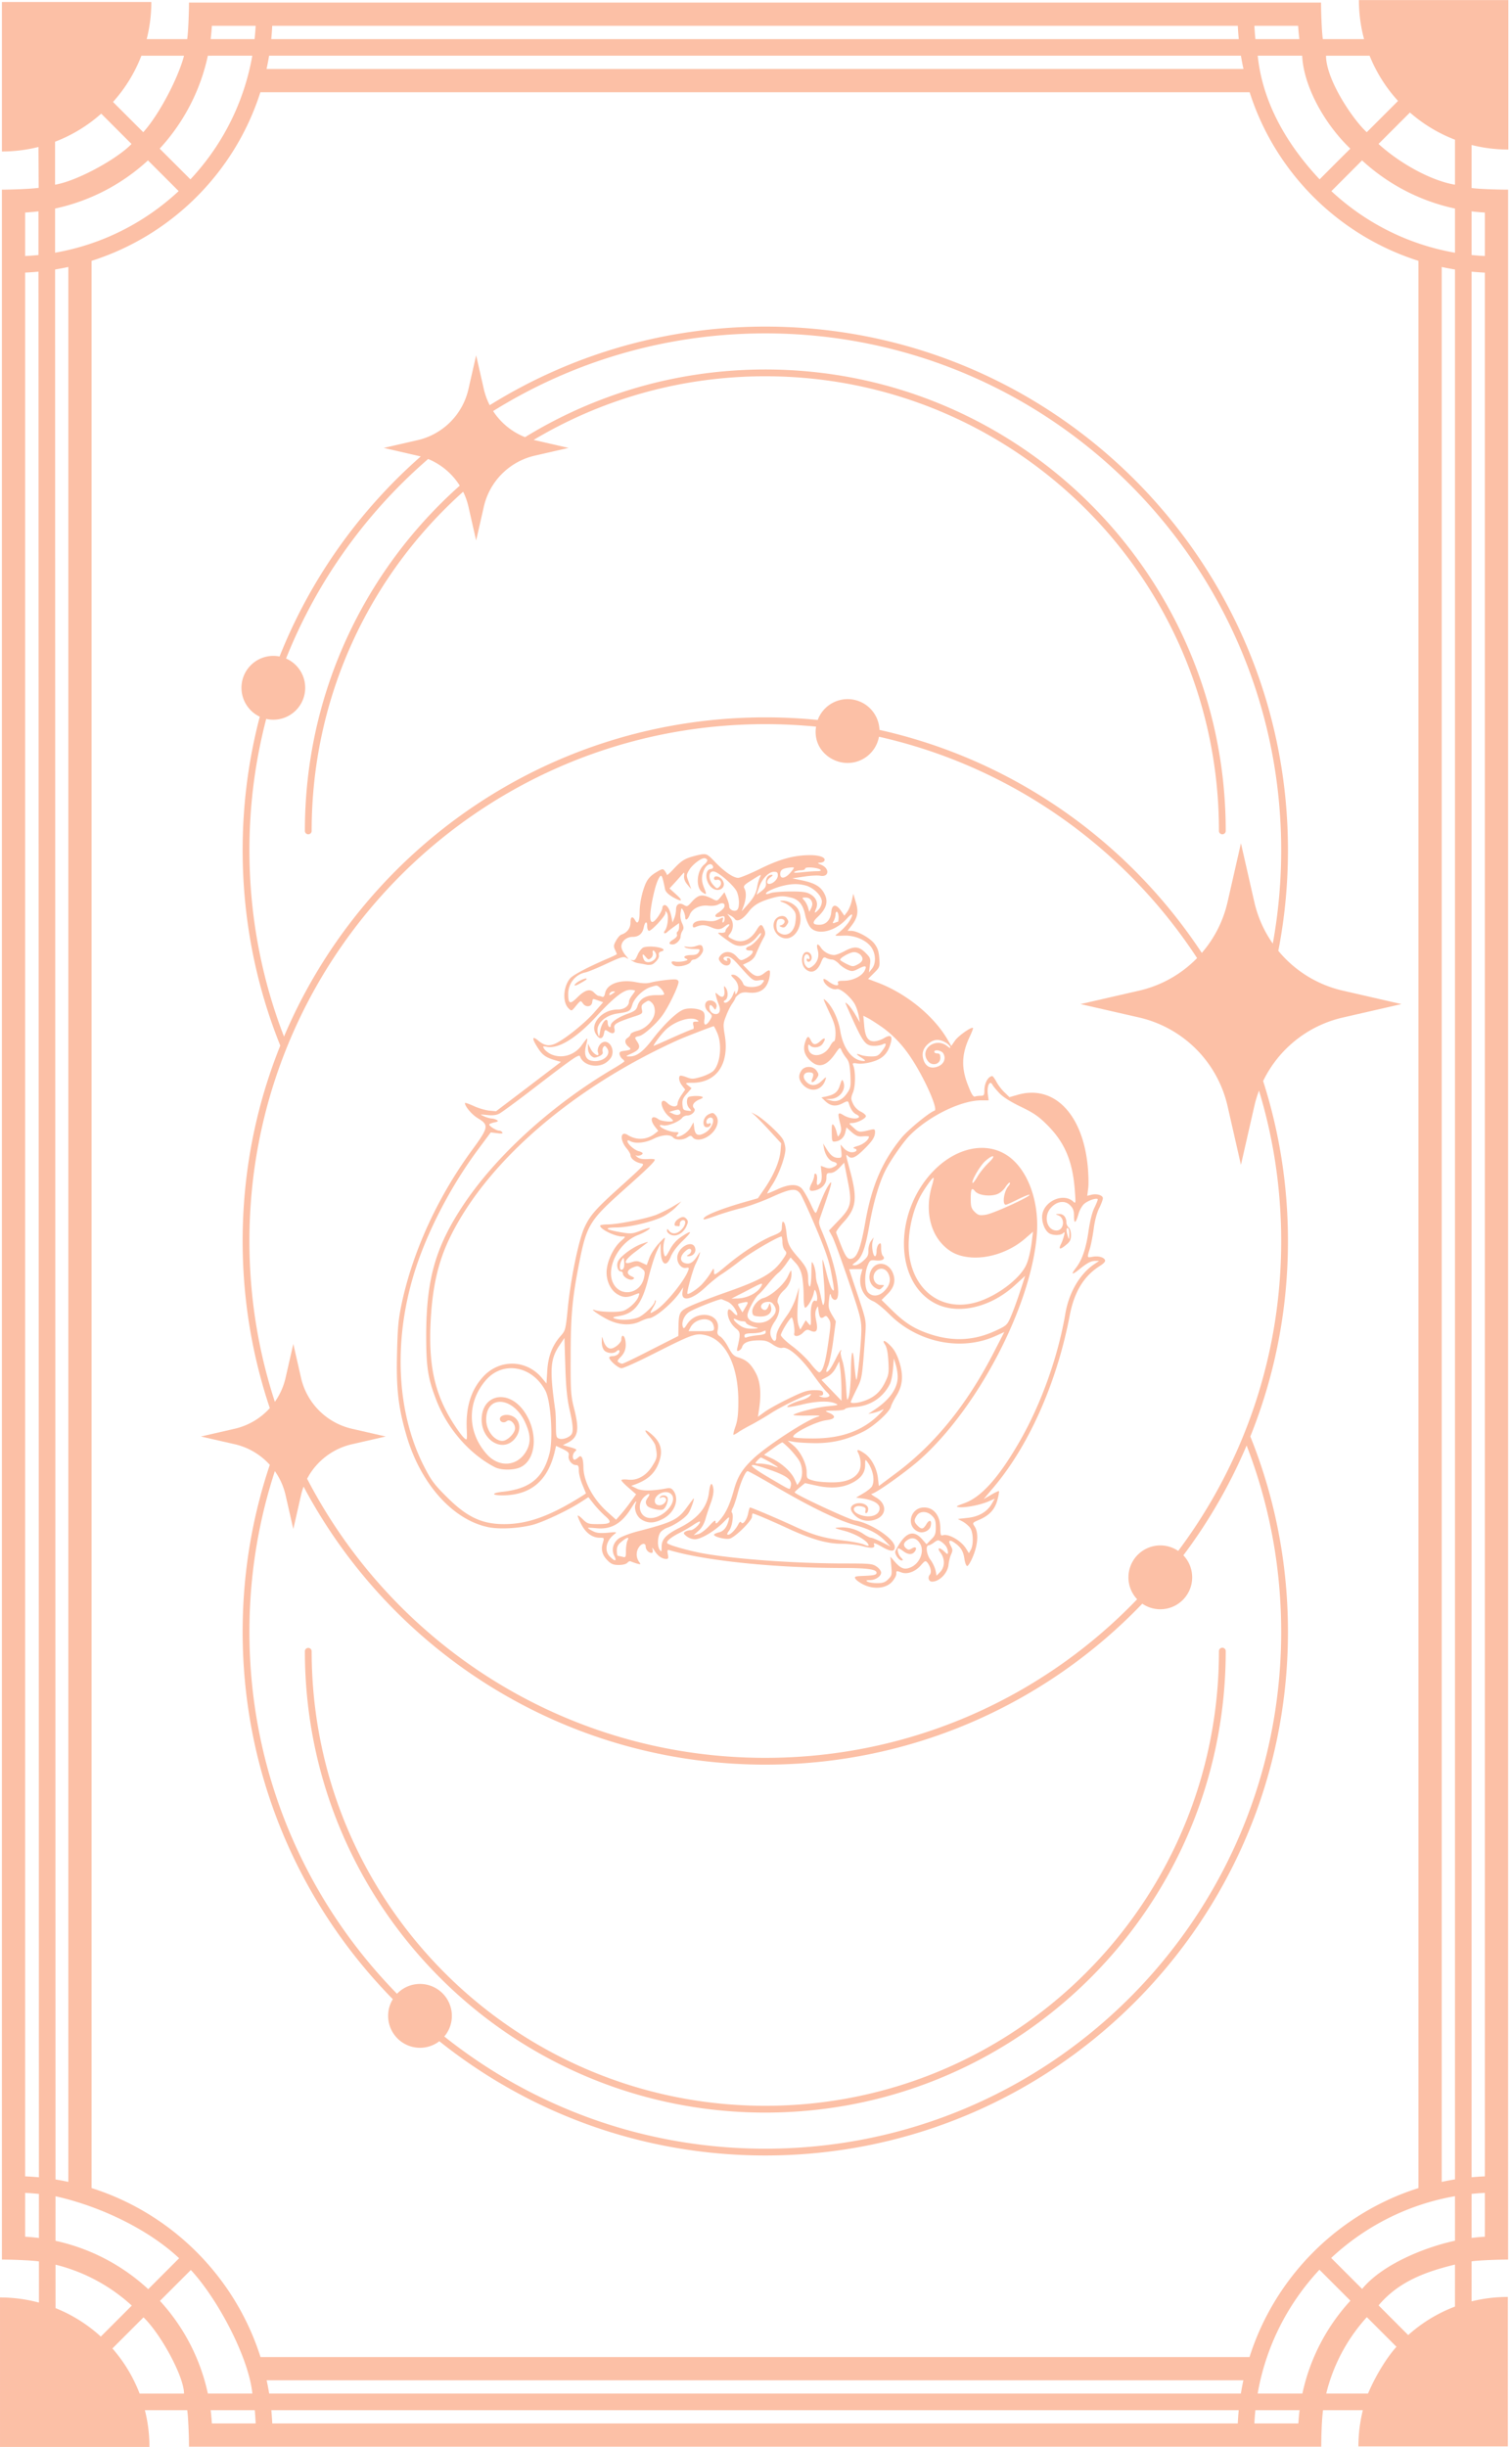 <svg
    viewBox="0 0 301 487"
    width="100%"
    height="100%"
    fill="#fcc0a6"
    preserveAspectRatio="xMidYMid meet"
    xmlns="http://www.w3.org/2000/svg">
      <path fill-rule="evenodd" clip-rule="evenodd" d="M60.696 328.65c0 50.712 41.036 91.814 91.649 91.814 50.63 0 91.664-41.102 91.664-91.814a.675.675 0 1 0-1.348 0c0 49.966-40.43 90.463-90.316 90.463-49.869 0-90.3-40.497-90.3-90.463a.675.675 0 0 0-1.35 0"/>
  <path fill-rule="evenodd" clip-rule="evenodd" d="M152.345 65C209.819 65 256.4 111.656 256.4 169.206c0 6.855-.658 13.553-1.918 20.036a23.4 23.4 0 0 0 12.828 7.921L279 199.84l-11.693 2.679a23.42 23.42 0 0 0-15.852 12.637c3.216 10.039 4.945 20.736 4.945 31.843 0 13.751-2.651 26.873-7.491 38.897 4.84 12.023 7.491 25.145 7.491 38.88C256.4 382.342 209.819 429 152.345 429c-24.537 0-47.092-8.509-64.881-22.743a6.3 6.3 0 0 1-3.854 1.306c-3.502 0-6.342-2.845-6.342-6.352 0-1.216.341-2.353.933-3.318-18.488-18.813-29.896-44.629-29.896-73.117 0-11.614 1.895-22.79 5.407-33.234a13.47 13.47 0 0 0-6.998-4.107L40 285.901l6.721-1.541a13.5 13.5 0 0 0 6.993-4.107c-3.513-10.446-5.41-21.625-5.41-33.254 0-13.751 2.652-26.873 7.492-38.896-4.84-12.024-7.491-25.144-7.491-38.897 0-9.18 1.185-18.084 3.411-26.565a6.36 6.36 0 0 1-3.645-5.752 6.347 6.347 0 0 1 7.585-6.23c6.136-15.427 15.846-29.04 28.105-39.813l-7.363-1.7 6.721-1.539A13.49 13.49 0 0 0 93.254 77.45l1.534-6.732 1.533 6.73c.257 1.128.652 2.2 1.168 3.199C113.415 70.728 132.212 65 152.345 65m0 1.35c56.729 0 102.707 46.052 102.707 102.856 0 6.351-.572 12.564-1.671 18.593a23.4 23.4 0 0 1-3.679-8.281l-2.664-11.691-2.662 11.694a23.4 23.4 0 0 1-5.128 10.135c-14.611-22.174-37.453-38.425-64.17-44.387a6.346 6.346 0 0 0-6.338-6.126 6.35 6.35 0 0 0-5.952 4.15 105 105 0 0 0-10.443-.518c-43.041 0-79.983 26.188-95.807 63.533-4.454-11.512-6.885-24.015-6.885-37.102 0-9.026 1.161-17.781 3.342-26.123q.685.159 1.418.16a6.35 6.35 0 0 0 6.344-6.354 6.35 6.35 0 0 0-3.81-5.826c6.155-15.431 15.935-29.019 28.286-39.71a13.5 13.5 0 0 1 6.295 5.307c-18.913 16.816-30.832 41.351-30.832 68.673a.675.675 0 1 0 1.348 0c0-26.813 11.65-50.902 30.158-67.466.46.934.816 1.93 1.054 2.974l1.532 6.725 1.531-6.721a13.49 13.49 0 0 1 10.137-10.155l6.732-1.543-6.954-1.595c13.497-8.045 29.266-12.665 46.111-12.665 49.886 0 90.316 40.495 90.316 90.446a.675.675 0 1 0 1.348 0c0-50.697-41.034-91.797-91.664-91.797-17.522 0-33.897 4.926-47.819 13.472a13.5 13.5 0 0 1-6.358-5.194c15.726-9.802 34.292-15.464 54.177-15.464M49.653 247c0-13.671 2.654-26.709 7.495-38.642 15.252-37.671 52.134-64.232 95.197-64.232 3.412 0 6.785.167 10.111.492-.673 4.277 2.78 7.232 6.284 7.232 3.116 0 5.706-2.251 6.241-5.218 26.398 5.947 48.949 22.073 63.326 44.05a23.4 23.4 0 0 1-11.535 6.484l-11.675 2.675 11.663 2.665a23.44 23.44 0 0 1 17.618 17.649l2.66 11.681 2.663-11.674q.365-1.597.935-3.101c2.875 9.473 4.416 19.522 4.416 29.939 0 13.671-2.654 26.709-7.495 38.642-3.348 8.267-7.739 16-13.009 23.033a6.3 6.3 0 0 0-3.56-1.095 6.35 6.35 0 0 0-6.344 6.354 6.33 6.33 0 0 0 1.732 4.362c-18.685 19.455-44.945 31.562-74.031 31.562-39.679 0-74.109-22.549-91.207-55.549a13.48 13.48 0 0 1 8.92-6.866l6.73-1.541-6.73-1.541a13.49 13.49 0 0 1-10.137-10.159l-1.531-6.73-1.534 6.732a13.5 13.5 0 0 1-2.138 4.794c-3.292-10.071-5.065-20.823-5.065-31.998m205.399 77.777c0 56.82-45.978 102.874-102.707 102.874-24.153 0-46.358-8.353-63.895-22.333a6.33 6.33 0 0 0 1.504-4.106 6.35 6.35 0 0 0-6.344-6.354 6.32 6.32 0 0 0-4.577 1.957c-18.173-18.558-29.38-43.986-29.38-72.038 0-11.161 1.773-21.909 5.064-31.979a13.5 13.5 0 0 1 2.14 4.798l1.533 6.725 1.531-6.721q.203-.887.516-1.725c17.486 32.916 52.087 55.333 91.908 55.333 29.497 0 56.124-12.29 75.057-32.033a6.3 6.3 0 0 0 3.586 1.111c3.501 0 6.341-2.843 6.341-6.352 0-1.7-.666-3.244-1.751-4.384a104 104 0 0 0 12.59-21.859c4.453 11.512 6.884 24.016 6.884 37.086"/>
  <path d="M138.667 170.257c-2.268.572-2.842.904-4.384 2.5-.817.904-1.512 1.506-1.512 1.386s-.182-.452-.393-.753c-.394-.543-.484-.543-1.785.241-.967.572-1.572 1.205-1.995 2.078-.726 1.567-1.27 4.037-1.27 5.874 0 1.807-.393 2.53-.877 1.597-.544-.964-.938-.753-.938.451 0 1.115-.695 2.019-1.814 2.38-.272.091-.756.633-1.058 1.205-.484.844-.514 1.145-.212 1.808.212.421.363.813.363.873s-.726.422-1.572.783c-4.173 1.778-7.197 3.374-7.772 4.097-1.36 1.717-1.481 4.699-.272 5.904.605.603.605.603 1.512-.512.907-1.084.907-1.084 1.361-.452.574.844 1.723.693 1.844-.241.121-.783.031-.753 1.24-.331l.938.331-1.875 2.139c-1.996 2.229-6.018 5.422-7.771 6.145-1.24.512-2.087.331-3.327-.693-1.209-.994-1.239-.391-.06 1.446.937 1.476 1.572 1.928 3.447 2.5l1.179.332-6.44 4.91-6.471 4.91-1.361-.121c-.756-.09-2.177-.482-3.114-.933-.938-.422-1.724-.693-1.724-.573 0 .663 1.39 2.32 2.57 3.012 2.268 1.386 2.177 1.808-1.27 6.507-6.743 9.248-11.672 20.002-13.88 30.364-.664 3.103-.816 4.76-.937 10.031-.18 6.989.273 10.724 1.875 16.236 2.812 9.67 9.314 16.899 16.42 18.285 2.237.422 5.987.211 8.678-.482 2.026-.512 7.015-2.862 9.495-4.458l1.632-1.054 1.119 1.415c.605.753 1.633 1.838 2.268 2.38 1.421 1.265 1.119 1.567-1.602 1.567-1.754 0-1.996-.091-2.843-.904-.514-.512-.967-.874-1.058-.783-.061.06.211.813.665 1.656.877 1.748 2.207 2.742 3.689 2.742.937 0 .937 0 .635 1.024-.423 1.325-.121 2.47.968 3.524.695.693 1.119.874 2.207.874.817 0 1.482-.181 1.724-.452.211-.241.483-.362.635-.271.181.09.695.271 1.179.422.877.241.907.24.454-.392a2.535 2.535 0 0 1 .03-2.862c.544-.813 1.33-.873 1.33-.12 0 .632.575 1.265 1.149 1.265.272 0 .333-.211.212-.693-.151-.482-.03-.392.423.301.635 1.024 1.482 1.597 2.329 1.597.393 0 .453-.181.302-.934-.151-.874-.121-.934.514-.753 7.136 2.078 20.895 3.494 34.441 3.494 4.748 0 6.592.271 6.592.934 0 .422-.484.542-2.51.633-1.753.06-1.965.12-1.693.572.151.271.877.813 1.633 1.175 2.056.994 4.475.753 5.654-.573.454-.512.847-1.205.847-1.536 0-.693 0-.693.998-.331 1.149.452 2.752-.121 3.84-1.356.907-1.024.968-1.054 1.391-.542.635.874.847 1.898.423 2.38-.453.542-.181 1.355.454 1.355 1.512 0 3.145-1.717 3.296-3.404.06-.542.242-1.355.423-1.807.454-1.054.454-1.084-.06-2.079-.544-1.054-.03-1.144 1.149-.21 1.028.783 1.482 1.626 1.663 3.102.121.663.333 1.235.514 1.296.182.06.726-.814 1.179-1.928.998-2.38 1.119-4.76.333-5.935-.484-.753-.484-.753.998-1.385 1.965-.874 3.054-2.049 3.538-3.946.242-.874.363-1.627.302-1.717-.091-.061-.786.271-1.603.753l-1.451.843 1.905-2.259c7.076-8.314 12.67-20.905 15.21-34.19.907-4.789 2.812-7.922 5.987-9.94.816-.512 1.179-.904 1.058-1.205-.242-.573-1.391-.874-2.54-.633-1.058.181-1.058.211-.453-1.717.242-.813.574-2.59.756-3.916.181-1.476.604-3.102 1.058-4.006.423-.844.756-1.747.756-2.018 0-.603-1.21-.964-2.298-.693l-.817.211.212-1.657c.091-.934.03-3.012-.151-4.609-1.119-10.302-6.894-15.965-14.061-13.796l-1.482.421-.997-.964c-.575-.542-1.27-1.476-1.603-2.108-.333-.603-.695-1.115-.816-1.115-.817.03-1.573 1.386-1.573 2.832 0 .934-.091 1.084-.726 1.084-.393 0-.937.061-1.149.151-.332.12-.725-.512-1.391-2.259-1.39-3.495-1.269-6.296.394-9.76.393-.844.665-1.567.604-1.627-.302-.301-2.933 1.567-3.598 2.53l-.726 1.055-.786-1.356c-2.721-4.639-8.073-9.007-13.637-11.175l-2.147-.814 1.179-1.175c1.149-1.144 1.179-1.235 1.058-2.952-.09-1.355-.332-2.048-.967-2.891-.907-1.175-3.417-2.561-4.657-2.561h-.695l.786-1.024c1.24-1.597 1.451-2.771.847-4.699l-.484-1.657-.303 1.356c-.151.753-.544 1.717-.877 2.199l-.604.813-.666-.964c-.967-1.446-1.814-1.326-1.935.211-.121 1.566-1.058 2.56-2.358 2.56-1.422 0-1.512-.452-.333-1.566 1.845-1.747 2.207-3.223 1.119-4.97-.726-1.175-1.935-1.838-4.354-2.32l-1.845-.392 2.328-.331c1.27-.211 2.722-.271 3.206-.181 1.784.362 1.995-1.415.241-2.169-.786-.331-.816-.391-.272-.421.363 0 .756-.151.877-.362.393-.632-.846-1.144-2.782-1.144-3.205 0-6.017.753-9.978 2.711-2.026.994-3.992 1.807-4.385 1.807-.967 0-2.812-1.265-4.687-3.253-1.602-1.657-1.663-1.657-3.598-1.205m2.117.843c.121.181-.152.603-.545.934-1.542 1.205-1.814 4.579-.423 5.543.847.602.907.452.363-.844-.575-1.415-.575-2.44.03-3.705.514-1.054 1.421-1.385 1.724-.602.121.301-.061.482-.484.542-1.149.151-1.089 2.38.091 3.554 1.36 1.356 3.296.181 2.267-1.385-.514-.783-1.663-.994-1.663-.301 0 .271.212.361.575.271.756-.181 1.119.783.484 1.385-.454.452-.545.392-1.24-.391-1.028-1.145-.937-2.772.121-2.651.968.09 4.143 2.892 4.626 4.067.484 1.174.545 3.072.061 3.554s-1.603.03-1.603-.663c0-.331-.211-1.084-.484-1.717l-.453-1.114-.726.903c-.726.904-.756.904-1.723.392-2.087-1.024-2.782-.874-4.325.904-.574.632-.725.693-1.269.361-.908-.572-1.603-.181-1.603.874 0 .482-.151 1.265-.363 1.747l-.333.843-.211-1.054c-.272-1.416-.817-2.41-1.361-2.41-.242 0-.454.241-.454.542 0 .332-.423 1.145-.937 1.868-1.512 2.048-1.875.753-1.028-3.554.514-2.471.968-3.856 1.482-4.549.332-.422.514.03.998 2.44.09.572.574 1.054 1.451 1.596 1.935 1.115 2.298.904.786-.451l-1.33-1.205 1.3-1.416c.726-.813 1.391-1.567 1.512-1.687s.151.151.091.602c-.061.573.151 1.145.665 1.748l.756.903-.484-1.385c-.514-1.356-.514-1.446.06-2.41.605-1.055 2.329-2.38 3.024-2.38.212 0 .484.151.575.301m16.782 2.32c-1.119 1.446-2.298 1.687-2.238.452.03-.814.605-1.115 2.329-1.235.514-.031.514.03-.091.783m5.775-.301c.182.18-.09.271-.695.271-.544 0-1.875.09-2.964.211-1.36.15-1.814.12-1.511-.091.241-.15.816-.301 1.3-.301.453 0 .816-.151.816-.331 0-.422 2.601-.211 3.054.241m-8.497 1.114c0 .753-.967 1.687-1.723 1.687-.635 0-.454-.843.272-1.325.514-.362.544-.482.181-.482-.695 0-1.179.753-1.088 1.656.06.603-.151.994-.877 1.567l-.998.753.484-1.446c.574-1.717 1.935-3.133 2.993-3.133.605 0 .756.151.756.723m-3.568.392c-.151.301-.393 1.084-.514 1.747-.242 1.476-.756 2.38-2.086 3.856l-1.028 1.144.423-1.144c.484-1.386.544-2.651.121-3.404-.242-.482-.06-.723 1.421-1.627 1.996-1.265 2.026-1.265 1.663-.572m9.162 1.626c1.573.452 3.175 2.049 3.175 3.193 0 .482-.272 1.175-.604 1.537-.817.873-.968.843-.575-.061.514-1.084.091-2.229-1.028-2.891-.786-.482-1.512-.603-4.052-.603-1.693 0-3.447.151-3.901.301-.453.181-.876.271-.937.181-.272-.271 1.3-1.054 2.933-1.506 2.026-.542 3.417-.572 4.989-.151m-3.023 2.38c1.572.362 2.449 1.386 2.872 3.464.182.934.666 2.049 1.059 2.5 1.421 1.627 4.928.784 7.196-1.717 1.18-1.325 1.482-1.084.575.422-.575.904-1.573 1.928-2.57 2.651-.454.301-.212.331 1.3.271 2.298-.151 4.777.934 5.715 2.47.816 1.295.816 3.103.03 4.097l-.605.753.182-1.416c.181-1.325.121-1.506-.877-2.5-1.3-1.295-2.238-1.356-4.203-.301-.787.421-1.694.753-2.026.753-.938 0-2.087-.633-2.601-1.416-.695-1.054-1.028-.843-.665.452.363 1.325-.121 2.56-1.179 3.283-.575.362-.726.362-1.149-.09-.635-.633-.545-2.38.121-2.38.242 0 .483.241.544.573.091.331 0 .482-.212.361-.181-.12-.332-.09-.332.09 0 .573.574.633.877.121.362-.693-.121-1.597-.847-1.597-1.089 0-1.3 2.35-.333 3.314 1.119 1.114 2.389.632 3.145-1.205.423-1.054.575-1.175 1.058-.904.333.151.847.302 1.18.302.302 0 .877.361 1.3.783.393.452 1.179.994 1.723 1.235.938.391 1.119.361 2.238-.211 1.421-.723 1.724-.603 1.149.482-.574 1.054-2.419 1.928-4.052 1.928-1.088 0-1.33.09-1.209.452.302.723-.756.542-1.905-.332-.605-.452-.998-.602-.998-.361.03.964 1.754 2.199 2.661 1.897.725-.21 2.933 1.687 3.659 3.133.302.603.635 1.627.725 2.29l.212 1.205-.877-1.507c-.484-.843-1.149-1.777-1.512-2.078-.635-.572-.635-.542.091 1.054 2.993 6.748 3.356 7.2 5.261 7.2.545 0 1.27-.151 1.603-.302.847-.451.756.181-.212 1.416-.665.874-.937.994-2.086.994-.726 0-1.663-.12-2.087-.301-1.088-.392-.967-.12.212.602.665.422.786.603.423.603-2.237 0-4.142-2.41-4.717-6.025-.363-2.259-1.572-4.819-2.842-5.964-.514-.452-.544-.452-.272.241.181.422.725 1.627 1.239 2.711.666 1.416.938 2.38.938 3.524 0 .874-.121 1.597-.302 1.597-.152 0-.484.392-.756.904-1.24 2.379-4.385 2.5-4.385.18 0-.482.091-.512.363-.241.605.603 1.965.422 2.479-.301.756-1.084.545-1.476-.302-.693-1.028.964-1.542.934-1.996 0-.484-1.054-.756-.933-1.179.422-.454 1.476-.03 2.681 1.3 3.796 1.542 1.295 3.054.783 4.687-1.567.968-1.385.968-1.385 1.3-.663.152.392.605 1.085.968 1.537.514.662.665 1.325.786 3.313.091 2.26.061 2.591-.605 3.555-.967 1.416-2.056 1.928-3.326 1.536l-.998-.271.938-.03c1.814-.06 3.175-1.808 2.6-3.374-.242-.633-.302-.572-.695.633-.424 1.385-1.089 1.897-2.812 2.259l-.877.181.725.692c1.059 1.025 2.087 1.175 3.417.513 1.028-.543 1.149-.543 1.301-.091.362 1.205.876 1.958 1.511 2.259.363.151.605.422.515.543-.303.482-1.996.271-3.024-.362-1.18-.723-1.27-.542-.696 1.687.242.994.242 1.446-.06 1.988-.393.723-.393.723-.665-.331-.121-.573-.424-1.235-.635-1.446-.273-.271-.363.03-.333 1.506.03 1.838.06 1.898.756 1.807 1.028-.15 1.754-.843 1.965-1.897l.212-.904 1.058.964c.908.753 1.301.904 2.238.813.665-.06 1.179-.03 1.179.06 0 .603-1.119 1.537-2.207 1.838-.817.241-1.089.422-.726.512.877.181.393.813-.574.753-.484-.03-1.149-.391-1.512-.813l-.635-.723.151 1.325c.121 1.235.091 1.326-.605 1.326-.907 0-1.512-.452-2.358-1.808l-.666-1.054.182.964c.242 1.355 1.028 2.47 1.875 2.681.937.241.907.663-.061 1.084-.544.271-.998.271-1.603.03l-.846-.301.151 1.446c.091.934 0 1.627-.242 1.928-.605.723-.786.542-.665-.572.06-.543-.03-1.115-.212-1.205-.181-.121-.332 0-.332.331 0 .301-.212.934-.454 1.416-.726 1.386-.605 1.807.514 1.566 1.391-.271 2.359-1.295 2.359-2.5 0-.873.09-.994.786-.994.514 0 1.149-.361 1.784-1.024l.967-1.024.696 3.554c.907 4.519.726 5.332-1.905 8.043l-1.814 1.898.635 1.175c.362.632 1.814 4.608 3.235 8.796 2.359 6.928 2.57 7.801 2.57 9.88-.03 2.53-.725 9.579-.967 9.85-.091.09-.272-1.235-.424-2.952-.272-3.886-.665-2.982-.695 1.717-.03 1.807-.212 3.856-.393 4.519-.363 1.144-.393 1.084-.575-2.109-.09-1.838-.423-4.006-.695-4.88-.303-.874-.454-1.717-.333-1.898.091-.15.121-.301.03-.301-.09 0-.483.633-.876 1.416-.998 2.018-1.512 2.771-1.905 2.922-.242.09-.182-.332.181-1.115.302-.693.786-2.982 1.058-5.121l.514-3.825-.786-1.326c-.665-1.144-.726-1.536-.574-2.922.151-1.265.242-1.446.393-.873.09.421.393.783.695.843 1.663.332.393-6.747-2.419-13.435-.786-1.867-.786-1.928-.302-3.313 2.268-6.477 2.57-7.712 1.391-5.814-.545.904-.998 1.928-2.147 4.85-.272.693-.363.602-1.331-1.506-.574-1.235-1.36-2.561-1.693-2.922-.937-.994-2.661-.904-4.989.211-1.059.482-1.905.813-1.905.753 0-.091.484-.904 1.088-1.838 1.24-1.928 2.54-5.482 2.54-6.958 0-.573-.211-1.416-.453-1.868-.514-1.054-3.931-4.187-5.322-4.94l-1.028-.542.786.692c.423.392 1.784 1.778 2.963 3.073l2.208 2.41-.121 1.506c-.182 2.018-1.301 4.699-3.054 7.32l-1.452 2.109-2.328.662c-5.503 1.567-8.951 3.013-8.437 3.555.091.06 1.24-.301 2.571-.783 1.36-.482 3.628-1.175 5.049-1.507 1.391-.361 4.052-1.325 5.836-2.138 3.841-1.747 4.899-1.868 5.746-.693.332.482 1.723 3.494 3.084 6.717 1.875 4.459 2.631 6.597 3.054 8.887.695 3.705.695 4.096.151 3.373-.242-.301-.726-1.777-1.088-3.253s-.726-2.651-.787-2.621c-.03.061.061 1.808.242 3.856.182 2.079.242 4.157.121 4.669-.242.844-.272.753-.665-1.054-.212-1.085-.544-2.259-.726-2.651-.151-.392-.302-1.205-.302-1.807-.03-.603-.212-1.537-.454-2.019-.392-.841-.393-.753-.423 1.697v.02c-.03 1.567-.151 2.651-.333 2.651-.151 0-.302-.602-.302-1.325 0-1.807-.302-2.5-1.965-4.428-1.845-2.109-2.147-2.772-2.359-4.91-.091-.964-.333-1.928-.484-2.079-.332-.331-.393-.241-.453 1.235-.031.543-.394.844-1.754 1.386-2.48.994-5.987 3.253-9.072 5.814-2.57 2.138-2.661 2.199-2.661 1.385-.03-.843-.03-.843-.725.302-.393.662-1.18 1.656-1.724 2.229-.998.994-2.631 2.048-2.842 1.837s1.088-4.85 1.633-5.934c.302-.602.665-1.416.756-1.838.211-.692.181-.662-.363.151-.786 1.265-1.421 1.717-2.208 1.597-1.118-.151-1.421-.994-.695-1.958.363-.452.877-.874 1.149-.934.665-.151.635.723-.03 1.114-.454.271-.454.302-.061.332.938 0 1.573-.753 1.361-1.597-.454-1.837-3.508-.241-3.568 1.868-.03 1.175.846 2.229 1.754 2.048.604-.09.635-.03.393.603-.817 2.138-4.657 6.807-6.502 7.892-1.209.723-1.209.693-.393-.723.363-.603.575-1.175.454-1.265-.091-.121-.181-.03-.181.15 0 .603-1.875 2.47-3.055 3.103-1.179.603-3.779.753-4.959.301-.483-.18-.302-.271.756-.452 3.206-.482 4.718-2.379 6.018-7.681.484-1.988 1.24-4.338 1.633-5.211l.756-1.597.03 1.446c.06 2.802 1.119 3.464 1.996 1.235.332-.873 1.179-2.018 2.358-3.163 2.056-1.988 1.935-2.289-.272-.813a6.9 6.9 0 0 0-2.298 2.621c-.635 1.205-.877 1.476-1.028 1.084-.303-.723-.303-1.958-.03-2.982.241-.813.151-.753-1.119.602-.756.814-1.603 2.109-1.875 2.892l-.514 1.386-.998-.452c-.786-.392-1.149-.392-1.965-.121-1.845.633-1.573-.331.604-1.988.847-.632 1.815-1.385 2.208-1.687.635-.451.544-.451-.907.061-1.694.632-4.083 2.349-4.627 3.404-.423.753-.091 2.048.484 2.048.242 0 .454.211.454.452 0 .663 1.39 1.446 1.965 1.145.423-.241.363-.332-.302-.633-1.028-.482-.877-1.265.362-1.747.847-.362 1.029-.332 1.694.181.695.542.726.692.484 1.867-.696 3.223-4.657 3.946-6.108 1.145-1.573-3.012 1.058-8.164 4.928-9.64 1.24-.482 2.48-1.235 2.329-1.415-.061-.061-.907.18-1.875.572-1.603.602-1.905.633-3.84.301-3.145-.542-3.568-.934-.968-.964 2.54 0 7.227-1.114 9.374-2.199.816-.421 1.965-1.265 2.54-1.867l1.058-1.115-1.572.934c-.847.542-2.359 1.265-3.326 1.687-2.057.813-7.741 1.958-9.828 1.958-.816 0-1.451.12-1.451.241 0 .723 2.993 2.169 4.445 2.169.695 0 .665.03-.333.934-1.33 1.144-2.57 3.614-2.782 5.572-.242 1.988.635 4.067 2.056 4.94 1.18.723 1.996.754 3.448.151 1.058-.422 1.058-.422.846.241-.302 1.024-1.905 2.561-3.084 2.952-1.058.331-4.566.241-5.655-.151-1.239-.481.877 1.055 2.722 1.958 2.207 1.055 4.505 1.175 6.35.272.665-.332 1.421-.573 1.693-.603 1.21-.03 4.899-3.163 6.35-5.422l.484-.753-.151.994c-.272 2.018 1.965 1.506 4.687-1.084.998-.934 2.419-2.079 3.145-2.531.725-.452 2.449-1.687 3.81-2.771 2.025-1.567 7.408-4.699 8.073-4.699.091 0 .182.512.182 1.114s.211 1.326.483 1.627c.454.482.424.632-.453 1.868-1.845 2.68-4.203 4.036-11.37 6.536-2.479.874-5.503 2.018-6.713 2.561-2.449 1.114-2.57 1.325-2.63 4.337l-.031 1.748-5.412 2.741c-2.964 1.536-5.534 2.771-5.745 2.771-.182 0-.514-.12-.726-.271-.333-.181-.242-.422.363-1.024.937-.934 1.209-1.958.967-3.374-.211-1.084-.786-1.205-.786-.151 0 .663-1.361 1.808-2.117 1.808-.635 0-1.179-.603-1.511-1.717-.242-.811-.242-.784-.272.321l-.001.01c-.03.723.182 1.416.484 1.747.545.603 1.905.723 2.45.181.514-.512.846-.06.362.512-.211.241-.695.452-1.088.452s-.726.12-.726.271c0 .572 1.784 2.139 2.449 2.139.393 0 3.206-1.265 6.29-2.832 7.801-3.946 8.436-4.157 10.341-3.765 4.052.873 6.622 5.994 6.622 13.164 0 2.56-.151 3.795-.574 5.03-.333.904-.484 1.657-.393 1.657.121 0 .635-.271 1.119-.633.514-.331 1.693-.994 2.63-1.476.938-.512 2.661-1.506 3.81-2.259 1.966-1.235 5.746-3.103 7.378-3.645.605-.181.635-.15.273.271-.212.271-.968.663-1.663.844-1.452.391-3.024 1.144-2.813 1.355.091.091 1.331-.12 2.782-.452 2.933-.723 5.443-.813 6.713-.271.786.332.696.362-1.421.573-2.086.18-6.017 1.174-6.864 1.687-.182.15 1.058.21 2.721.18 2.51-.06 2.903 0 2.057.241-2.268.693-9.919 5.663-12.7 8.254-2.268 2.139-3.175 3.585-3.931 6.266-.787 2.861-1.573 4.608-2.752 5.964-.726.843-.877.934-.907.422 0-.452-.272-.271-1.3.843-.726.783-1.664 1.476-2.147 1.597l-.908.21.968-.873c.635-.542 1.119-1.416 1.391-2.38.242-.843.726-2.319 1.089-3.283q.635-1.808.453-2.802c-.242-1.385-.635-1.024-.846.784-.363 3.012-2.178 5.211-5.867 7.078-2.661 1.326-3.568 2.29-3.568 3.766 0 .994-.03 1.084-.363.663-.483-.633-.483-2.38 0-3.314.182-.392.877-.904 1.482-1.115 1.482-.512 3.659-1.988 4.233-2.921.424-.603 1.24-2.922 1.028-2.922-.03 0-.574.723-1.239 1.626-1.905 2.651-2.843 3.103-10.281 5.031-1.482.422-3.054 1.024-3.508 1.416-1.058.873-1.361 2.199-.786 3.373.575 1.085.151 1.175-.847.151-1.209-1.175-.786-3.223.938-4.518.514-.392.363-.422-1.422-.241-1.511.12-2.207.06-2.933-.332-.544-.271-.967-.542-.967-.632 0-.061.756-.031 1.663.06 2.903.301 5.019-.904 6.864-3.856.907-1.476 1.3-1.898.968-1.024-.394.994.181 2.59 1.179 3.163 1.27.783 2.51.753 4.142-.091 2.389-1.174 3.448-3.855 2.238-5.602-.423-.573-.665-.663-1.603-.482-2.812.512-4.807.512-5.805-.031l-1.028-.512.756-.271c2.781-1.024 4.203-2.47 4.928-4.94.575-1.928.121-3.434-1.421-4.85-1.512-1.385-1.996-1.235-.665.211.574.663 1.149 1.506 1.209 1.868.424 2.078.394 2.41-.544 3.916-1.209 2.018-3.054 3.072-4.929 2.831-.725-.09-1.3-.03-1.3.121 0 .15.665.843 1.482 1.536l1.451 1.265-1.088 1.506c-.605.844-1.482 1.958-1.996 2.531l-.907 1.024-1.512-1.356c-2.994-2.59-4.989-6.265-4.989-9.157 0-.783-.121-1.627-.303-1.868-.242-.361-.332-.361-.846.091-.303.271-.666.421-.756.301-.363-.362-.212-1.205.272-1.627.423-.331.272-.452-.968-.813l-1.482-.422.908-.452c2.147-1.084 2.419-2.53 1.3-6.928-.605-2.38-.696-3.374-.665-10.031 0-8.133.302-11.718 1.663-18.646 1.512-7.742 2.086-8.645 8.859-14.7 4.748-4.217 6.23-5.663 6.23-6.055 0-.12-.635-.181-1.422-.12-.997.06-1.633-.061-2.056-.392-.332-.271-.453-.422-.242-.331.393.211 1.3-.091 1.3-.422 0-.12-.362-.331-.786-.422-.846-.211-2.237-1.446-2.237-1.988 0-.211.181-.241.574 0 1.028.542 2.994.332 4.566-.452 1.693-.843 3.357-.964 3.931-.301.484.572 1.935.572 2.842 0 .635-.422.726-.422 1.089 0 .514.633 1.784.572 2.933-.151 1.754-1.054 2.57-3.102 1.663-4.217-.484-.572-.605-.602-1.36-.271-.847.392-1.331 1.416-.998 2.259.211.543 1.118.452 1.33-.15.091-.301 0-.362-.363-.241-.332.15-.484.03-.484-.362 0-.662.908-1.114 1.24-.602.363.602-.363 2.108-1.36 2.711-1.422.873-2.117.663-2.299-.783l-.151-1.205-.544.964c-.484.934-1.875 1.897-2.661 1.897-.242 0-.242-.12.03-.451.333-.392.242-.452-.423-.452-.937 0-2.752-.693-3.054-1.175q-.227-.361.544-.181c.847.241 3.145-.662 3.81-1.446.212-.301.696-.512 1.089-.512.877 0 1.784-.964 1.33-1.416-.544-.542-.091-1.265.998-1.747.786-.301.877-.452.514-.602-.272-.09-1.028-.151-1.663-.09-1.028.09-1.179.18-1.27.933-.06.543.121 1.115.454 1.476.514.573.514.603-.363.482-.817-.09-.907-.211-.998-1.205-.061-.873.091-1.295.877-2.168l.937-1.085-.665-.542c-.665-.512-.635-.542.968-.542 4.747-.091 7.226-3.796 6.319-9.429-.363-2.139-.332-2.41.272-3.916.333-.904.908-2.018 1.24-2.47.303-.452.575-.904.575-1.024 0-.121.302-.452.665-.723.484-.392.998-.512 1.965-.392 2.389.271 3.81-.813 4.204-3.223.211-1.385.03-1.506-1.089-.632-1.119.873-1.875.723-3.115-.543l-1.118-1.144 1.058-.512c.665-.302 1.24-.874 1.482-1.476.635-1.476 1.058-2.41 1.572-3.344.393-.693.423-1.024.121-1.747-.484-1.115-.726-1.115-1.512.181-1.3 2.108-3.024 2.741-4.868 1.777-.847-.422-.877-.512-.484-.964.786-.934.847-2.35.151-3.223l-.635-.844.635.362c.333.18.726.482.817.632.453.723 1.542.211 2.66-1.205 1.119-1.506 2.208-2.138 4.748-2.891 1.663-.452 2.237-.482 3.78-.121m4.112.633c.242.482.242.843-.03 1.446l-.393.783-.242-.874c-.121-.452-.484-1.114-.756-1.416-.484-.542-.484-.572.272-.572.514 0 .937.241 1.149.633m-17.357 1.295c-.121.271-.604.723-1.118 1.054-1.059.633-.756 1.115.483.814.575-.151.726-.091.726.391 0 .332-.121.663-.272.753-.151.121-.212-.09-.121-.452.181-.602.151-.632-.786-.15-.696.361-1.331.452-2.419.301-1.603-.211-2.752.211-2.752.964 0 .361.151.422.544.271 1.119-.482 1.815-.482 2.933-.03 1.482.633 2.026.602 2.994-.151.786-.632 1.119-.421.423.271-.211.211-.393.543-.393.753 0 .211-.363.332-.877.302-.816-.061-.786-.03.484.934.726.542 1.603 1.144 1.966 1.325 1.481.813 3.386.181 4.747-1.506.423-.542.786-.844.786-.633 0 .542-1.542 2.229-2.328 2.531-.938.331-.877.873.06.873.666 0 .726.09.484.572-.181.302-.756.754-1.3 1.025-.968.482-.998.482-1.814-.422-.968-1.054-2.298-1.175-3.145-.241-.393.452-.484.723-.242 1.084.454.753 1.179 1.115 1.754.904.635-.241.635-1.416 0-1.416-.272 0-.363.151-.242.332.121.21.03.301-.182.21-.786-.24-.665-.843.152-.843.604 0 1.149.392 2.086 1.416 2.963 3.343 3.145 3.494 4.264 3.313 1.179-.18 1.27-.06.544.753-.696.754-3.357.784-3.629 0-.302-.873-1.36-1.867-2.026-1.867-.544 0-.544.06.212.843.847.874 1.028 1.958.514 2.772-.242.361-.302.361-.333-.151 0-.422-.12-.271-.393.422-.393 1.084-1.3 1.928-1.784 1.626-.151-.09-.09-.301.212-.452.575-.331.635-1.717.091-2.47-.363-.482-.393-.421-.272.512.151 1.296-.363 1.657-1.21.904-.635-.542-.635-.542-.454.211.091.422.333 1.175.545 1.687.453 1.114.211 1.928-.575 1.928-.695 0-1.27-.573-1.27-1.265 0-.693.272-.693.786-.03.363.512.394.512.575 0 .272-.693-.363-1.416-1.24-1.416-1.149 0-1.33 1.416-.302 2.289.726.633.756.783.423 1.386-.816 1.446-1.482 1.506-1.24.09.091-.632.031-1.235-.211-1.476-.545-.663-2.843-.934-4.022-.452-1.33.542-3.87 2.982-6.017 5.784-1.966 2.59-3.236 3.524-4.627 3.524-.877 0-.877-.03.393-.602 1.512-.693 1.815-1.235 1.149-2.259-.635-.964-.635-.964.363-1.205.877-.181 3.266-2.32 4.506-3.977 1.33-1.777 3.507-6.356 3.296-6.898-.182-.421-.484-.482-2.238-.301-1.119.12-2.57.331-3.205.512-.847.241-1.694.211-3.054-.06-3.054-.603-5.745.331-6.108 2.169-.121.632-.303.843-.605.753a2 2 0 0 0-.696-.181c-.151 0-.544-.301-.876-.633-.817-.873-1.845-.572-3.387.964-1.421 1.416-1.784 1.266-1.784-.723 0-2.078 1.421-3.885 3.417-4.277.544-.121 2.449-.904 4.233-1.747 2.933-1.356 3.356-1.476 3.931-1.145.514.332.484.241-.181-.542-.454-.542-.817-1.295-.817-1.717 0-1.054 1.028-1.928 2.238-1.928s1.965-.633 2.207-1.837c.242-1.235.696-1.416.696-.302 0 .512.151.934.362.934.545 0 3.266-2.952 3.266-3.524.03-.512.03-.512.333 0 .363.602.091 2.831-.423 3.464-.424.512-.061.783.453.301.212-.211.847-.693 1.391-1.084l.968-.693v.753c0 .422-.121.813-.303.934-.151.09-.211.361-.121.602.121.271-.181.633-.756.994-.937.573-.967.964-.09.964.665 0 1.572-.903 1.572-1.566 0-.301.151-.814.363-1.145.302-.452.272-.783-.091-1.566-.272-.603-.393-1.416-.272-2.049.151-1.024.181-1.024.544-.391.182.361.363.934.363 1.295 0 .783.544.512.907-.482.454-1.205 2.056-1.988 3.629-1.807.877.09 1.633 0 2.117-.271.846-.452 1.39-.151 1.118.572m22.77 2.018c0 .482-.061.874-.121.874-.061 0-.363.09-.635.211-.454.15-.484.09-.182-.452.182-.332.333-.904.333-1.265 0-.362.151-.543.302-.452.182.09.303.572.303 1.084m4.384 7.501c.665.723.454 1.355-.695 1.928-.817.421-.968.391-2.147-.181-.665-.331-1.24-.693-1.24-.813 0-.392 1.996-1.507 2.752-1.507.423-.03 1.028.241 1.33.573m-40.035 6.416c.272.211.635.633.786.964.302.572.242.602-1.421.602-2.086 0-3.326.723-3.75 2.199-.242.753-.574 1.025-2.026 1.537-1.935.723-3.296 1.656-3.296 2.319 0 .241-.12.362-.302.271-.151-.09-.302-.452-.302-.783 0-1.476-1.24-.12-1.512 1.627-.212 1.265-.212 1.265-.454.391-.484-1.747 1.361-3.554 3.992-3.916 2.298-.331 2.479-.452 2.872-1.717.393-1.385 2.238-3.133 3.72-3.554 1.209-.362 1.149-.362 1.693.06m-4.868.693c0 .09-.273.512-.605.934-.333.421-.605.994-.605 1.235 0 .873-.968 1.566-2.177 1.566-1.572 0-2.994.633-3.961 1.777-.907 1.115-1.059 2.29-.333 3.284.635.934 1.24.843 1.482-.241.181-.874.211-.874.907-.422.907.603 1.421.301 1.179-.632-.211-.844.363-1.175 3.599-2.26 1.995-.632 2.056-.693 1.874-1.506-.151-.723-.06-.964.605-1.386.726-.482.816-.482 1.361.031.393.361.605.933.605 1.717 0 1.566-1.664 3.434-3.508 3.885-.726.181-1.331.513-1.331.693 0 .181-.272.512-.604.723-.635.392-.545 1.145.242 1.778.604.481.453.602-.847.783-.847.09-1.028.241-.968.693.061.301.303.722.545.903.241.181.423.422.423.482 0 .091-.998.753-2.177 1.446-12.216 7.2-23.374 17.321-29.966 27.261-5.473 8.284-7.288 14.67-7.318 25.756 0 6.446.333 8.615 1.996 12.922 2.207 5.724 6.622 10.785 11.672 13.405 1.24.633 3.78.633 5.11 0 3.326-1.596 3.538-7.5.423-11.507-3.205-4.066-8.164-2.831-8.164 2.049 0 3.976 3.931 6.476 6.35 4.066 1.724-1.747 1.482-4.217-.514-4.88-1.028-.361-2.207 0-2.207.663 0 .633.816.904 1.36.452.605-.512 1.663.391 1.663 1.416 0 .964-1.542 2.5-2.509 2.5-1.633 0-3.236-2.079-3.236-4.217 0-5.121 5.564-4.579 7.862.783.968 2.199 1.028 3.705.242 5.241-1.693 3.284-5.503 3.675-8.043.783-3.84-4.367-3.901-10.272-.151-14.639 3.386-3.947 9.252-2.922 11.883 2.078 1.089 2.079 1.572 9.67.786 12.561-1.27 4.82-3.87 6.929-9.253 7.531-2.298.241-2.358.723-.06.723 5.685-.03 9.132-2.982 10.462-9.067l.182-.783 1.33.632c1.119.543 1.3.754 1.18 1.326-.182.813.635 1.868 1.481 1.868.424 0 .544.24.544 1.114 0 .633.333 1.898.726 2.832l.696 1.687-.635.421c-6.441 4.067-10.916 5.694-15.664 5.694-4.445 0-7.438-1.416-11.43-5.423-2.419-2.379-3.114-3.343-4.414-5.874-6.169-11.928-6.35-28.135-.514-43.076 2.751-7.048 6.712-14.157 11.097-20.092l2.6-3.494 1.27.151c.877.12 1.18.09 1.029-.151-.121-.211-.424-.361-.666-.361-.514 0-1.935-.874-1.935-1.205 0-.121.454-.302.998-.422.756-.151.877-.271.514-.482a2.4 2.4 0 0 0-1.058-.301c-.333-.03-.998-.211-1.512-.452-.877-.392-.847-.392.635-.241 1.058.12 1.844.03 2.419-.271.483-.241 3.598-2.531 6.924-5.091 7.802-5.995 8.981-6.838 9.162-6.296.666 1.928 3.81 2.5 5.504.964.665-.572.937-1.084.967-1.807.031-1.295-.907-2.32-1.844-2.018-.756.241-1.331 1.415-1.028 2.138.363.994-.968.271-1.482-.783l-.544-1.054v.934c0 .542.242 1.144.605 1.476.514.451.695.482 1.542.15.635-.271.877-.542.786-.903-.091-.302-.03-.723.121-.934.242-.332.363-.332.695.12 1.119 1.446-.998 3.103-3.205 2.531-1.028-.272-1.361-1.356-.907-3.043.181-.693.272-1.265.212-1.325s-.514.512-1.029 1.235c-1.421 2.078-4.051 2.861-6.198 1.867-.514-.241-1.119-.723-1.331-1.054-.332-.542-.302-.572.484-.422 2.328.482 5.836-1.656 9.858-5.994 3.507-3.796 5.442-5.332 6.773-5.332.514 0 .968.09.968.181m-4.415.542c-.635.452-.907.422-.575-.09.091-.181.424-.332.696-.332.393 0 .393.061-.121.422m53.612 6.718c2.117 1.506 4.052 3.524 5.685 5.994 2.691 4.006 5.503 10.332 4.747 10.603-1.088.362-5.322 3.856-6.622 5.453-3.84 4.729-5.896 9.549-7.166 16.718-.847 4.88-1.573 6.928-2.601 7.26-.877.271-1.24-.151-2.268-2.712-.453-1.174-.877-2.259-.937-2.439-.091-.151.544-1.055 1.361-1.958 2.691-2.892 2.933-4.76 1.36-10.544-.846-3.132-.846-3.223-.363-2.741.666.663 1.452.362 3.085-1.235 1.753-1.717 2.298-2.53 2.298-3.554 0-.543-.121-.603-.817-.452-2.298.572-2.419.572-3.447-.392-.998-.873-.998-.903-.332-.934.997 0 2.781-.903 2.781-1.385 0-.211-.453-.603-.997-.874-.605-.271-1.24-.904-1.543-1.536-.483-1.024-.483-1.175 0-2.38.484-1.295.484-4.247 0-5.332-.181-.421-.06-.482.938-.331.665.09 1.905-.06 2.872-.361 1.966-.543 3.055-1.597 3.599-3.495.514-1.626.091-2.018-1.27-1.205-.575.362-1.482.633-1.996.633-1.24 0-1.784-.934-1.965-3.374l-.152-1.717.938.482c.514.271 1.784 1.085 2.812 1.808m-36.8-1.416c.363.241.303.301-.272.301-.605 0-.665.12-.514.753.121.452.061.753-.121.753-.181 0-1.965.753-3.991 1.657-1.996.904-3.72 1.657-3.78 1.657-.212 0 1.149-1.898 2.147-2.952 1.784-1.898 5.17-3.043 6.531-2.169m3.931 2.47c1.058 2.319.665 6.235-.756 7.651-.393.362-1.481.904-2.419 1.175-1.572.452-1.844.482-2.903.06-.635-.241-1.209-.361-1.3-.271-.363.331-.151 1.205.423 1.958l.605.783-.756 1.115c-.423.602-.756 1.355-.756 1.657 0 .783-1.149.753-2.026-.091-.483-.452-.786-.572-1.028-.331-.453.452.363 2.229 1.361 3.012.423.362.786.723.786.813 0 .362-2.328.151-2.903-.271-1.36-1.024-1.844.03-.665 1.506l.635.814-.726.572c-1.572 1.235-3.628 1.326-5.352.241-1.482-.934-1.633.994-.212 2.681.424.512.756 1.085.756 1.325 0 .663.968 1.416 2.026 1.627.908.181.877.211-3.507 4.187-5.383 4.82-6.501 6.055-7.65 8.525-1.15 2.38-2.782 10.272-3.357 16.236-.423 4.157-.453 4.338-1.421 5.423-1.663 1.867-2.51 4.126-2.661 6.958l-.151 2.5-.998-1.205c-3.084-3.584-8.346-3.675-11.581-.18-2.42 2.62-3.508 6.024-3.296 10.482.09 2.199.06 2.26-.484 1.778-.817-.753-2.691-3.555-3.72-5.633-2.388-4.7-3.295-9.67-3.023-16.719.302-7.53 1.512-12.922 4.142-18.104 7.44-14.85 24.312-29.34 45.055-38.738 1.3-.602 6.804-2.711 7.197-2.801.06 0 .363.572.665 1.265m45.327 1.898c.484.241.937.632 1.058.903.152.392 0 .362-.604-.12-2.298-1.808-5.504.632-3.871 2.922.817 1.175 2.54.783 2.54-.573 0-.662-.151-.873-.605-.873-.332 0-.604-.151-.604-.301 0-.573 1.481-.302 1.814.331.544.994.121 2.078-1.058 2.56-1.361.543-2.419.091-2.873-1.235-.454-1.325-.121-2.41.968-3.313 1.028-.844 1.995-.964 3.235-.301m10.886 10.181c.695.753 2.237 1.717 4.233 2.681 2.57 1.235 3.508 1.868 5.292 3.645 3.477 3.494 5.019 7.139 5.473 12.863.212 2.771.212 2.861-.333 2.349-2.116-1.867-6.168.151-6.168 3.103 0 1.385.665 2.831 1.481 3.283.817.422 2.238.392 2.722-.09.302-.301.332-.181.151.542-.121.482-.393 1.265-.635 1.717-.514 1.054-.121 1.085 1.089.06.756-.602.937-1.024.937-1.928 0-.632-.181-1.295-.454-1.506-.242-.211-.453-.632-.453-.964 0-1.054-.575-1.747-1.452-1.717-.786 0-.786.03-.151.271 1.421.573 1.119 3.013-.363 3.013-1.935 0-2.661-2.862-1.119-4.519 1.18-1.325 2.782-1.536 3.811-.512.635.633.786 1.085.786 2.229 0 1.627.363 1.386.937-.632.182-.633.665-1.476 1.058-1.838.726-.662 2.419-1.265 2.722-.964.06.061-.212.784-.605 1.597-.484.934-.907 2.621-1.209 4.669-.484 3.434-1.27 5.784-2.45 7.32-1.119 1.446-.937 1.596.545.422 1.632-1.326 2.419-1.748 3.295-1.717h.696l-.756.512c-2.994 1.927-5.231 5.693-5.957 9.97-1.482 8.676-4.838 18.044-9.162 25.545-4.112 7.109-7.529 10.934-10.886 12.169-1.754.633-1.875.723-1.058.814 1.179.15 4.233-.452 5.806-1.145l1.239-.542-.604 1.054c-.938 1.597-2.661 2.561-4.869 2.771l-1.874.211.967.512c.544.302 1.21.874 1.512 1.296.605.934.665 3.283.121 4.307l-.393.693-.544-.873c-.968-1.627-3.599-3.103-4.687-2.681-.363.12-.454-.151-.454-1.356 0-2.53-1.27-4.187-3.235-4.187-2.812 0-3.689 3.856-1.089 4.85.938.331 2.177-.241 2.389-1.115.302-1.175-.212-1.446-.817-.452-.665 1.085-.967 1.145-1.784.332-.725-.723-.756-1.145-.121-2.049s2.057-.873 2.994.091c.605.572.756 1.024.756 2.259 0 1.325-.121 1.687-.937 2.47l-.908.934-.816-.934c-1.844-2.139-3.508-1.446-5.382 2.289-.242.482.665 1.868 1.239 1.868.363 0 .303-.151-.151-.602-.544-.543-.846-1.808-.453-1.808.09 0 .574.271 1.028.633.967.693 1.784.662 2.268-.091.423-.692.06-.964-.666-.512-.514.302-.695.302-1.088 0q-1.044-.858.272-1.717c.907-.572 1.754-.361 2.419.693.998 1.506.03 4.007-1.845 4.79-1.239.512-1.965.241-3.205-1.205l-.816-.934.181 1.868c.151 1.686.121 1.897-.605 2.62-.635.633-1.088.784-2.237.784-.786 0-1.663-.151-1.905-.302-.363-.211-.242-.301.453-.301 1.149 0 2.268-.753 2.268-1.506 0-.301-.393-.844-.877-1.175-.816-.572-1.3-.632-6.289-.632-10.432 0-22.83-.934-28.968-2.139-2.933-.603-6.018-1.506-6.411-1.868-.332-.331.605-1.145 2.298-2.018a27 27 0 0 0 2.873-1.657c.635-.422 1.21-.723 1.27-.663.302.302-1.21 1.717-1.784 1.717-.363 0-.877.151-1.119.302-.393.271-.363.391.272.903.393.332 1.119.603 1.663.603 1.21 0 3.841-1.567 5.594-3.284 1.301-1.325 1.331-1.325 1.119-.451-.363 1.385-.998 2.168-1.995 2.379-.484.121-.908.332-.908.452 0 .422 2.298.994 3.115.783 1.058-.241 4.445-3.584 4.445-4.368 0-.361.06-.632.151-.632.333 0 3.568 1.386 7.227 3.072 4.626 2.109 7.62 2.953 10.583 2.953 1.21 0 2.964.21 3.962.451 1.995.543 2.66.422 2.358-.331-.151-.392.242-.271 1.542.452 1.815 1.054 2.601 1.054 2.601.06 0-1.596-4.838-4.82-7.923-5.271-1.179-.181-12.065-5.242-12.004-5.603 0-.091.484-.543 1.028-.994l1.028-.844 2.328.512c2.782.603 5.05.452 7.016-.542 1.784-.904 2.63-2.018 2.63-3.585 0-1.084.031-1.144.393-.662 1.149 1.506 1.603 3.735.968 4.91-.181.331-.968.964-1.754 1.416l-1.421.843 1.391.181c2.026.301 3.296 1.024 3.296 1.928 0 1.476-2.026 2.078-4.082 1.235-1.724-.723-1.18-2.019.635-1.567.605.151.756.362.635.814-.091.391-.03.572.181.482.212-.061.363-.422.363-.814 0-.934-1.572-1.476-2.721-.964-.998.452-.968 1.265.121 2.29 1.149 1.084 2.872 1.325 4.384.632 1.966-.934 1.845-3.102-.272-4.277-.665-.392-1.058-.693-.847-.693.726 0 6.743-4.278 9.556-6.748 11.611-10.302 22.194-30.605 23.343-44.763.575-6.988-2.026-13.615-6.319-16.115-4.113-2.41-9.616-1.205-13.94 3.042-8.437 8.344-8.195 22.894.423 26.87 4.536 2.078 10.886.482 15.633-3.946l1.875-1.717-.544 1.717c-.877 2.711-1.663 4.91-2.389 6.597-.635 1.446-.817 1.626-2.994 2.62-4.233 1.958-8.466 2.169-13.063.633-3.054-1.024-4.868-2.169-7.438-4.669l-2.147-2.109 1.149-1.144c1.452-1.416 1.754-2.862.998-4.459-.998-2.018-3.357-2.138-4.264-.241-.635 1.326-.242 2.802.907 3.465.726.391.847.391 1.331-.091s.484-.512-.302-.512c-1.361 0-1.936-1.868-.817-2.862.817-.723 1.935-.391 2.419.753q.726 1.718-.907 3.344c-1.058 1.054-2.359 1.145-3.205.241-.726-.783-.756-3.795-.061-5.392.424-1.024.545-1.084 1.663-.964 1.301.121 1.936-.331 1.331-.934-.182-.18-.333-.873-.333-1.506 0-1.024-.06-1.144-.453-.813-.242.211-.454.843-.454 1.386 0 .572-.121 1.024-.302 1.024-.393 0-.726-1.928-.484-2.922l.212-.844-.545.753c-.302.422-.514 1.235-.514 1.898.031.904-.151 1.265-.998 2.018-.544.512-1.33.904-1.693.904-.635-.03-.605-.06.212-.663 1.24-.933 1.875-2.681 2.721-7.53.786-4.368 1.935-8.344 3.205-10.784 1.059-2.079 3.569-5.664 4.839-6.929 3.87-3.855 10.19-6.928 14.242-6.928h1.421l-.182-1.356c-.151-1.596.424-2.711.938-1.747.151.302.786 1.055 1.391 1.687m-63.591 3.555c.393.632-.423.994-1.3.572l-.847-.392.756-.241c1.089-.301 1.149-.301 1.391.061m61.444 10.272c-.756.723-1.754 1.958-2.208 2.741-.453.783-.907 1.386-.997 1.295-.303-.331 1.512-3.494 2.54-4.368 1.663-1.476 2.237-1.144.665.332m-11.249 4.458c-1.391 4.579-.574 9.097 2.117 11.868 1.572 1.627 3.266 2.35 5.715 2.531 3.689.241 7.862-1.265 10.795-3.856l1.451-1.265-.181 1.476c-.242 2.229-.756 4.368-1.27 5.332-1.3 2.62-5.564 5.843-9.344 7.078-6.531 2.169-12.337-1.385-13.697-8.344-.726-3.584.12-8.796 1.965-12.41.786-1.537 2.57-4.037 2.721-3.856.091.06-.06.723-.272 1.446m15.18.211c-.907 1.024-1.27 3.705-.514 3.705.151 0 1.24-.482 2.419-1.085 1.179-.572 2.207-.994 2.298-.903.302.301-7.378 3.825-8.739 3.976-1.24.181-1.482.09-2.177-.572-.665-.663-.786-1.055-.786-2.561 0-2.048.181-2.38.877-1.536.635.783 2.872 1.084 4.293.602.635-.21 1.301-.783 1.724-1.415.393-.603.786-.994.877-.904.121.09-.03.422-.272.693m12.125 9.669c-.03.994-.06 1.024-.272.362-.363-1.085-.363-1.868 0-1.657.182.09.303.693.272 1.295m-88.688 6.567c-.091.241-.302.422-.484.422-.423 0-.393-1.115.061-1.898.393-.663.393-.663.483.181.061.482.031 1.054-.06 1.295m35.469 1.597c.182.873.333 2.65.333 3.946 0 1.446.121 2.41.302 2.41.424 0 1.452-1.717 1.694-2.862.181-.813.241-.844.453-.301.333.843.333 2.018 0 1.837-.635-.422-1.088.844-1.028 2.952.061 2.079.03 2.109-.484 1.506l-.514-.632-1.088 1.867-.303-.753c-.332-.873-.363-2.229-.121-5.422l.182-2.259-.575 1.898c-.302 1.054-1.088 2.651-1.723 3.554-1.633 2.29-2.238 3.464-2.238 4.398 0 .964-.454 1.115-.907.271-.514-.964-.333-1.928.605-3.313.907-1.326 1.149-2.772.635-3.615-.333-.542.211-1.717 1.179-2.591.937-.843 1.512-2.078 1.512-3.223-.03-.994-.03-.994-.756.512-.786 1.627-3.357 3.856-4.808 4.248-1.119.271-2.359 1.807-2.238 2.801.091.693.242.783 1.331.874 1.693.12 2.721-.693 2.389-1.928-.212-.814-.242-.844-.454-.241-.332.843-.665 1.054-1.179.753-.726-.452-.242-1.386.786-1.476.756-.09 1.058.06 1.451.663.635.933.394 1.717-.786 2.741-1.572 1.295-4.505.813-4.505-.753 0-.753 1.481-3.555 2.207-4.127.363-.301 1.24-1.265 1.935-2.139s1.603-1.868 1.996-2.169 1.089-1.114 1.572-1.807l.877-1.265.968 1.054c.635.663 1.089 1.566 1.3 2.591m11.763-.332c-.605 2.229.423 4.549 2.389 5.392.574.211 2.026 1.386 3.235 2.591 5.685 5.693 14.363 7.44 21.227 4.307l1.663-.753-2.177 4.218c-5.322 10.302-11.702 18.164-19.443 23.917l-3.356 2.501-.182-1.597c-.242-1.988-1.33-3.976-2.661-4.88-1.239-.843-1.663-.874-1.3-.181.605 1.175.696 2.772.212 3.705-.786 1.476-2.601 2.26-5.443 2.23-1.331 0-2.994-.151-3.689-.362-1.27-.361-1.3-.422-1.3-1.657 0-1.687-1.24-4.157-2.661-5.331l-1.119-.934 1.361.241c.756.12 2.721.241 4.384.241 3.357-.03 6.169-.723 9.344-2.32 2.056-1.024 5.17-3.856 5.443-4.91.09-.391.604-1.386 1.088-2.169 1.27-2.048 1.452-3.976.635-6.657-.423-1.416-.998-2.5-1.663-3.193-1.21-1.295-1.965-1.476-1.179-.301.332.512.544 1.626.635 3.313.121 2.29.06 2.681-.696 4.187-.907 1.838-2.116 2.922-4.052 3.615-1.36.482-2.751.603-2.751.241 0-.09.514-1.205 1.118-2.44 1.18-2.38 1.119-2.108 1.785-11.055.181-2.711.181-2.711-1.512-7.802-.938-2.771-1.694-5.091-1.694-5.121 0 0 .605-.03 1.331-.03h1.3zm-19.867 2.41c-.725 1.356-2.872 2.44-4.868 2.44l-1.058.03 1.209-.632a149 149 0 0 0 2.873-1.476c1.965-1.025 2.238-1.085 1.844-.362m-6.803 3.042c.544.211 1.209.844 1.602 1.537.726 1.295.484 1.596-.423.602-.726-.813-1.058-.753-1.058.151 0 1.054.726 2.38 1.693 3.133.847.662.877 1.054.242 3.735-.151.663-.091.783.272.632.272-.09.575-.421.665-.753.273-.843 1.27-1.265 3.175-1.295 1.361-.03 1.905.121 2.903.813.877.573 1.482.784 1.966.663 1.149-.271 3.719 1.988 6.078 5.332 1.118 1.566 2.328 3.103 2.661 3.404.332.301.604.632.604.753 0 .361-1.028.542-1.663.271-.544-.211-.544-.241-.06-.241.363-.03.514-.211.453-.572-.09-.422-.423-.512-1.753-.512-1.391 0-2.208.271-4.99 1.626-1.844.874-3.991 2.079-4.777 2.621l-1.452 1.054.242-1.596c.454-3.103.242-5.453-.695-7.17-.968-1.807-1.845-2.56-3.417-3.042-.907-.271-1.27-.633-1.996-1.988-.454-.904-1.179-1.868-1.572-2.139-.635-.391-.726-.632-.545-1.476.605-3.283-4.324-4.006-6.198-.904-.454.723-.605.814-.756.452-.363-.934.302-2.47 1.36-3.072 1.149-.693 6.108-2.621 6.35-2.47.091.03.575.241 1.089.451m3.689 1.115-.635 1.054-.514-.843c-.514-.844-.514-.844.272-1.024 1.482-.362 1.542-.302.877.813m14.877 2.048c.181.151.454.121.726-.09.363-.301.544-.241.937.392.454.692.454 1.024-.091 4.759-.544 3.916-1.088 5.663-1.753 5.874-.182.06-.938-.693-1.724-1.687-.756-.994-2.419-2.56-3.689-3.524-1.27-.934-2.268-1.928-2.268-2.199 0-.512 1.633-3.193 2.117-3.494.272-.151.726 2.44.544 3.162-.151.754.937.663 1.724-.12.665-.663.877-.723 1.512-.422 1.209.542 1.542-.03 1.149-1.928-.242-1.144-.242-1.807 0-2.349.332-.753.332-.753.453.301.061.572.212 1.175.363 1.325m-21.529 1.025c.181.271.362.753.362 1.114 0 .572-.151.633-2.54.603h-2.54l.393-.753c.847-1.627 3.357-2.169 4.325-.964m6.077-.241c.363 0 .635.12.635.271 0 .271 1.149.783 2.268 1.024.333.09-.09.151-.937.181-1.149.03-1.814-.151-2.54-.663-1.179-.783-1.693-1.687-.665-1.145.332.181.907.332 1.239.332m4.566 2.229c0 .271-.514.452-1.572.542-.877.09-1.845.271-2.117.392-.393.15-.544.09-.544-.272 0-.361.333-.482 1.451-.512.787 0 1.694-.12 2.026-.271.333-.15.635-.271.696-.271.03-.03.06.151.06.392m-39.067 15.242c.695 2.952.816 4.428.423 5-.393.603-1.633 1.085-2.359.904-.695-.181-.725-.331-.755-2.53 0-1.265-.061-2.651-.121-3.073-1.149-8.163-1.029-10.242.846-13.013l.968-1.446.181 5.663c.121 4.157.363 6.386.817 8.495m65.344-6.507c.061 2.26-1.512 4.549-4.415 6.507l-1.451.964 1.058-.211c.575-.12 1.391-.422 1.815-.663s-.031.332-.968 1.235c-3.235 3.073-7.439 4.549-13.002 4.519-1.966 0-3.659-.121-3.78-.241-.605-.572 4.384-3.133 6.622-3.404 1.724-.211 1.935-.813.484-1.446-.998-.422-.998-.422 1.028-.452 1.089 0 2.056-.15 2.117-.301.06-.181.907-.361 1.905-.422 3.023-.15 5.624-1.807 7.015-4.518.272-.512.544-1.868.635-3.043l.181-2.108.363 1.205c.212.662.393 1.747.393 2.379m-11.188 2.44v2.41l-3.991-4.157 1.088-.572c.696-.331 1.361-1.024 1.784-1.838l.666-1.265.211 1.506c.121.814.212 2.591.242 3.916m-10.19 12.11c.756.813 1.603 1.867 1.875 2.41.635 1.235.635 3.072 0 3.976l-.484.693-.544-1.175c-.635-1.446-2.631-3.253-4.597-4.157l-1.481-.693 1.723-1.235c.938-.693 1.815-1.235 1.936-1.235.09 0 .786.633 1.572 1.416m-4.052 2.5c.847.512 1.572.964 1.572 1.024s-.514-.06-1.118-.301c-.635-.211-1.694-.392-2.329-.422-1.149 0-1.179 0-.635-.602.303-.332.635-.603.726-.603s.907.422 1.784.904m-.665 1.325c4.082 1.356 5.201 2.23 4.777 3.555-.211.693.182.843-4.142-1.687-4.566-2.681-4.748-3.283-.635-1.868m1.572 3.435c7.046 4.126 12.428 6.747 15.784 7.711 3.236.904 4.808 1.747 6.29 3.283l1.028 1.055-1.754-.874c-.937-.482-1.905-.873-2.116-.873s-.908-.332-1.512-.753c-1.391-.934-3.115-1.416-4.748-1.296-1.239.091-1.239.091.998.693 2.147.572 4.475 1.928 4.748 2.771.09.271-.121.271-.908-.06-.574-.241-2.237-.572-3.719-.753-4.233-.512-6.259-1.084-10.039-2.832-3.387-1.566-8.648-3.795-8.92-3.795-.091 0-.242.512-.363 1.115-.242 1.325-1.058 2.409-1.391 1.867-.121-.241-.333-.12-.575.362-.544 1.054-1.542 2.078-2.025 2.078-.303 0-.242-.241.211-.843.605-.814.938-3.163.514-3.585-.121-.09 0-.542.242-.964.212-.452.635-1.687.907-2.741.575-2.259 1.573-4.519 1.996-4.519.181 0 2.57 1.326 5.352 2.953m-20.562 1.626c1.421 1.416-1.481 4.76-4.112 4.76-2.268 0-2.933-2.952-.998-4.429.756-.602.998-.451.514.272-.544.753-.574 1.114-.212 1.686.303.482 2.389 1.025 3.115.784.574-.181 1.209-1.747.968-2.38-.212-.542-1.21-.602-1.512-.09-.121.21-.091.241.151.12.544-.361 1.24.03 1.058.572-.453 1.175-2.237 1.235-2.237.061 0-1.386 2.267-2.35 3.265-1.356m-8.708 9.248c-.152.331-.303 1.235-.303 2.018 0 1.295-.06 1.386-.665 1.205-.393-.09-.786-.181-.907-.181-.151 0-.242-.451-.242-1.024 0-.783.212-1.235.937-1.807 1.119-.934 1.633-1.024 1.18-.211m63.5 1.265c.181.301.302.783.302 1.054 0 .452-.091.452-.695-.12-1.029-.964-1.573-.844-.787.211.908 1.205.877 2.831-.03 3.795l-.756.783-.211-1.084c-.152-.602-.575-1.536-.998-2.078-.787-1.055-1.028-2.892-.363-2.892.181 0 .695-.271 1.088-.573.696-.512.817-.542 1.452-.12.393.271.847.723.998 1.024"/>
  <path d="M156.024 179.655c.544.181 1.36.753 1.753 1.235.666.753.726 1.085.605 2.38-.211 2.38-1.905 3.464-3.447 2.229-.544-.452-.484-2.319.061-2.53.665-.271 1.36.09 1.179.602-.091.241-.393.512-.665.573-.454.09-.454.15.06.361.393.181.696.09.968-.301.514-.693.514-.814.03-1.506-.544-.723-1.935-.392-2.389.602-.695 1.506.605 3.464 2.328 3.464 2.178 0 3.629-3.404 2.42-5.693-.515-1.024-2.026-1.868-3.236-1.807-.574 0-.514.09.333.391m3.538 33.377c-.726 1.024-.575 1.988.393 2.982 1.572 1.536 3.749.964 4.384-1.145.212-.602.121-.602-.695.211-1.059 1.054-2.177 1.175-3.085.271s-.665-1.928.484-1.928c.938 0 1.059.332.605 1.416-.333.813.363.663.937-.211.454-.693.454-.813 0-1.506-.665-.994-2.358-1.054-3.023-.09m-24.614 29.641c-.665.452-.907 1.325-.363 1.325.181 0 .393.03.514.06.151.061.242-.18.242-.512 0-.331.242-.632.544-.693.786-.15.665 1.025-.242 1.898-.846.874-1.875.964-2.449.211-.363-.452-.393-.452-.423-.03 0 .271.332.632.756.813 1.058.482 2.419-.241 3.084-1.596.393-.844.423-1.115.091-1.506-.484-.573-.908-.573-1.754.03m3.568-54.372c-.424.18-1.149.241-1.663.15-.666-.12-.786-.09-.454.121.242.15 1.028.301 1.754.301 1.209 0 1.27.03.968.602-.242.452-.635.603-1.512.603-1.301 0-1.815.422-.968.753.393.181.272.301-.544.482-.575.12-1.361.15-1.724.06-.877-.211-.907.362-.09.813.755.392 2.963-.12 3.235-.783.091-.211.333-.421.544-.421.817 0 1.996-1.266 1.905-2.049-.121-.904-.423-1.024-1.451-.632m-10.493.301c-.363.211-.877.873-1.119 1.506-.362.874-.604 1.114-.997.994-.484-.151-.484-.121.03.181.302.211.907.421 1.36.452.424.06 1.15.21 1.603.301.696 0 .998.03 1.603-.603.514-.482.756-.994.665-1.355-.091-.392.06-.603.484-.723 1.028-.271.211-.783-1.482-.934-.816-.09-1.784 0-2.147.181m2.631 1.566c0 .964-1.542 1.717-2.268 1.115-.242-.211-.454-.874-.454-1.115 0-.331.182-.241.575.241.484.603.635.663 1.089.271.272-.211.423-.662.362-.964-.09-.301-.03-.542.121-.542.152 0 .575.572.575.994m-15.119 4.97c-.575.272-1.089.693-1.149.904s.332.121 1.058-.301c1.421-.813 1.421-.813 1.27-.994-.091-.06-.605.09-1.179.391"/>
  <path fill-rule="evenodd" clip-rule="evenodd" d="M.38 449.718c1.716 0 5.719.125 7.369.365l.002 8.193a29.8 29.8 0 0 0-7.75-1.019V487H29.75c0-2.523-.314-4.972-.906-7.309h8.427c.231 1.618.351 5.582.351 7.263h225.41c0-2.454.119-5.646.35-7.263l7.926-.004a29.8 29.8 0 0 0-.882 7.209h29.747v-29.742c-2.488 0-4.906.305-7.216.881v-7.965c1.642-.235 5.612-.352 7.271-.352V37.745c-1.659.001-5.629-.092-7.271-.326v-8.565c2.34.593 4.791.908 7.316.908V.019h-29.748a29.8 29.8 0 0 0 1.024 7.766h-8.208c-.235-1.644-.353-5.608-.352-7.269H37.621c0 1.659-.12 5.625-.354 7.267h-8.065c.615-2.413.926-4.893.924-7.383H.382v29.748c2.509 0 4.946-.312 7.273-.899l.042 8.137c-1.657.236-5.643.356-7.317.359zm247.144 24.021a53 53 0 0 0-.498 2.639H53.585a51 51 0 0 0-.503-2.639zM31.842 457.94l6.15-6.152c5.29 5.682 11.508 17.332 12.247 24.587l-8.863.003a39.5 39.5 0 0 0-9.534-18.438m19.051 24.388a51 51 0 0 0-.171-2.637h-8.786q.164 1.306.242 2.637zM5.008 436.443a48 48 0 0 1 2.737.209l.002 8.766a39 39 0 0 0-2.738-.254zM29.456 31.922l6.112 6.112c-6.707 6.249-15.193 10.622-24.603 12.259v-8.787a39.5 39.5 0 0 0 18.491-9.584M5.009 50.956v-8.651c.707-.05 1.952-.154 2.649-.241l.001 8.692q-1.315.135-2.65.2M50.893 5.135a48 48 0 0 1-.209 2.65l-8.748-.002c.1-.818.195-1.817.243-2.648zm2.169 8.596q.287-1.31.507-2.642h193.469q.219 1.332.504 2.64zm193.352-8.596q.062 1.335.191 2.648H54q.129-1.316.192-2.648zM13.605 434.254a48 48 0 0 0-2.553-.482l-.084-380.136q1.324-.215 2.637-.5zM5.008 54.253q1.335-.06 2.652-.187l.086 379.276a51 51 0 0 0-2.737-.19zm13.222-2.339c15.93-5.047 28.536-17.632 33.602-33.556h196.941c5.068 15.924 17.673 28.509 33.605 33.556l.001 383.571c-15.957 5.047-28.577 17.672-33.631 33.635H51.861c-5.054-15.963-17.674-28.588-33.63-33.635zm268.776 1.223q1.311.284 2.646.501v380.116q-1.334.216-2.645.5zM258.429 5.135q.077 1.336.242 2.649h-8.751q-.138-1.322-.204-2.649zm19.887 14.953-6.227 6.224C269.5 24 264 16 263.976 11.089h8.676a29.8 29.8 0 0 0 5.664 8.999m-249.8 6.224-6.02-6.02a29.7 29.7 0 0 0 5.651-9.201h8.486c-1.133 4.409-4.995 11.8-8.117 15.221m-8.366-3.694 6.032 6.035C23.498 31.498 15.5 36 10.961 36.758l.001-8.551a29.8 29.8 0 0 0 9.188-5.589m2.228 444.787 6.19-6.19C32 464.5 36.631 473 36.631 476.38H27.79a29.7 29.7 0 0 0-5.412-8.975M274.426 28.649l6.256-6.256a29.8 29.8 0 0 0 8.97 5.413v8.953c-4.652-.759-10.911-4.175-15.226-8.11m21.176 13.656q-1.335-.075-2.646-.239v8.691q1.313.135 2.646.2zm-24.449-10.383-6.11 6.121c6.708 6.25 15.194 10.621 24.609 12.257v-8.792a39.45 39.45 0 0 1-18.499-9.586m24.449 413.242q-1.335.078-2.646.242v-8.764a48 48 0 0 1 2.644-.199zm-37.131 37.17q.078-1.325.243-2.643l-8.801-.004a51 51 0 0 0-.198 2.647zm-12.061 0q.061-1.333.188-2.647H54.012q.127 1.314.188 2.647zm-216.9-26.728 6.149-6.157c-6.336-5.949-16.12-10.463-24.608-12.333l.003 8.869a39.5 39.5 0 0 1 18.456 9.621M295.599 54.259l.002 378.893q-1.332.057-2.646.182V54.069q1.313.128 2.644.19m-26.783-24.671c-2.369 2.334-6.113 6.11-6.113 6.11C257.79 30.457 251.5 22 250.38 11.087h8.849C259.5 17 263.5 24.5 268.816 29.588M26.236 458.875l-6.167 6.168a29.7 29.7 0 0 0-9.012-5.666l-.002-8.647a34.9 34.9 0 0 1 15.181 8.145m254.102 5.867-5.899-5.908c4.061-4.834 9.539-6.736 15.21-8.125v8.36a29.7 29.7 0 0 0-9.311 5.673M50.224 11.087c-1.65 9.423-6.04 17.91-12.318 24.612l-6.117-6.117a39.46 39.46 0 0 0 9.588-18.493zm239.428 434.879c-6.043 1.291-14.543 4.744-18.485 9.595l-6.164-6.165c6.716-6.27 15.215-10.658 24.647-12.297zm-39.284 30.412c1.637-9.429 6.024-17.925 12.298-24.642l6.165 6.166a39.5 39.5 0 0 0-9.557 18.476zm13.65 0a34.9 34.9 0 0 1 8.087-15.205l5.893 5.898c-2.197 2.453-4.366 6.221-5.657 9.307z"/>
</svg>
